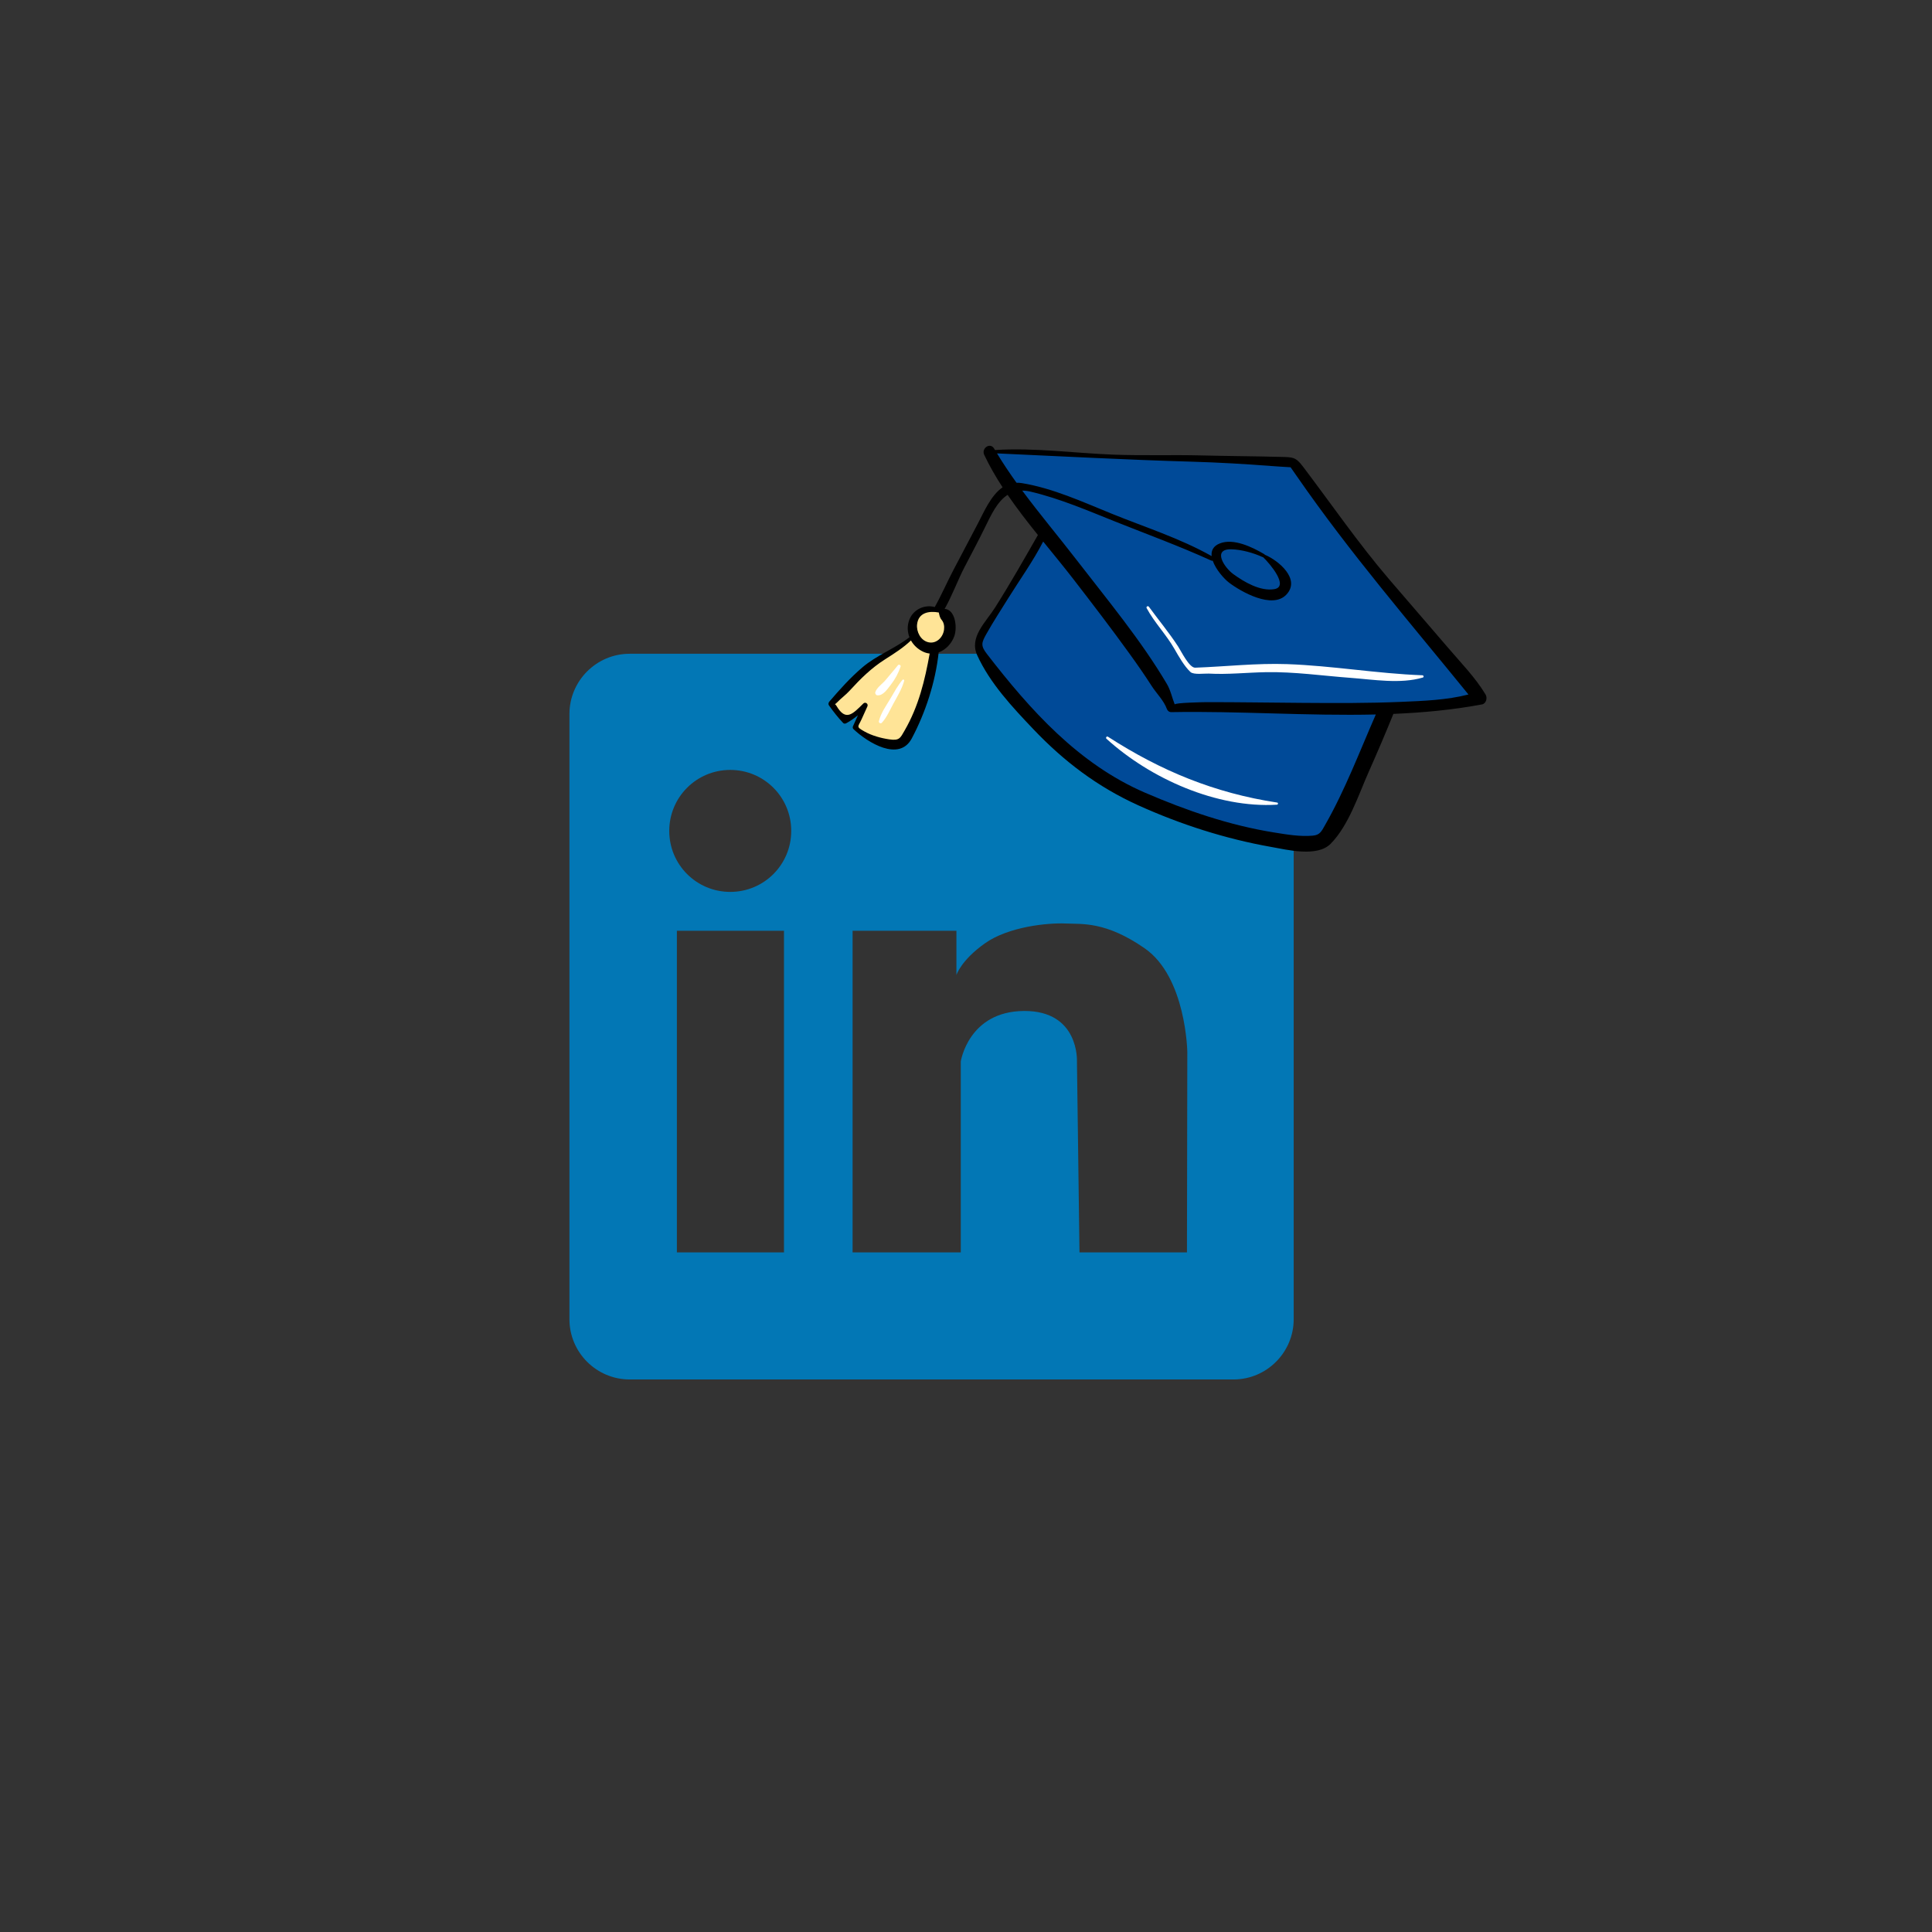 <svg xmlns="http://www.w3.org/2000/svg" xmlns:xlink="http://www.w3.org/1999/xlink" width="500" zoomAndPan="magnify" viewBox="0 0 375 375" height="500" preserveAspectRatio="xMidYMid meet" version="1.0"><rect x="0" y="0" width="375" height="375" fill="#333333" stroke="none"/><defs><clipPath id="f5c6aaa7ec"><path d="M 110.387 126.895 L 251.246 126.895 L 251.246 267.754 L 110.387 267.754 Z M 110.387 126.895 " clip-rule="nonzero"/></clipPath><clipPath id="b5b66fa938"><path d="M 189 87 L 288 87 L 288 164 L 189 164 Z M 189 87 " clip-rule="nonzero"/></clipPath><clipPath id="fd8d4e5613"><path d="M 199.797 61.68 L 300.23 114.156 L 259.418 192.273 L 158.98 139.797 Z M 199.797 61.68 " clip-rule="nonzero"/></clipPath><clipPath id="ff672799a4"><path d="M 199.797 61.68 L 300.23 114.156 L 259.418 192.273 L 158.98 139.797 Z M 199.797 61.68 " clip-rule="nonzero"/></clipPath><clipPath id="627991be88"><path d="M 199.797 61.68 L 300.23 114.156 L 259.418 192.273 L 158.98 139.797 Z M 199.797 61.68 " clip-rule="nonzero"/></clipPath><clipPath id="1d0525f0df"><path d="M 161 118 L 185 118 L 185 145 L 161 145 Z M 161 118 " clip-rule="nonzero"/></clipPath><clipPath id="41cac668b9"><path d="M 199.797 61.68 L 300.23 114.156 L 259.418 192.273 L 158.98 139.797 Z M 199.797 61.68 " clip-rule="nonzero"/></clipPath><clipPath id="aed4c333fe"><path d="M 199.797 61.68 L 300.23 114.156 L 259.418 192.273 L 158.98 139.797 Z M 199.797 61.68 " clip-rule="nonzero"/></clipPath><clipPath id="4e4c477f82"><path d="M 199.797 61.68 L 300.23 114.156 L 259.418 192.273 L 158.98 139.797 Z M 199.797 61.68 " clip-rule="nonzero"/></clipPath><clipPath id="a6aa6d0098"><path d="M 169 117 L 277 117 L 277 157 L 169 157 Z M 169 117 " clip-rule="nonzero"/></clipPath><clipPath id="eabc3161e2"><path d="M 199.797 61.68 L 300.23 114.156 L 259.418 192.273 L 158.98 139.797 Z M 199.797 61.68 " clip-rule="nonzero"/></clipPath><clipPath id="e4d3843d8c"><path d="M 199.797 61.68 L 300.23 114.156 L 259.418 192.273 L 158.98 139.797 Z M 199.797 61.68 " clip-rule="nonzero"/></clipPath><clipPath id="8c6224ebc0"><path d="M 199.797 61.68 L 300.23 114.156 L 259.418 192.273 L 158.98 139.797 Z M 199.797 61.68 " clip-rule="nonzero"/></clipPath><clipPath id="2700c1ea47"><path d="M 160 86 L 289 86 L 289 166 L 160 166 Z M 160 86 " clip-rule="nonzero"/></clipPath><clipPath id="d1d0fe1eb8"><path d="M 199.797 61.68 L 300.23 114.156 L 259.418 192.273 L 158.98 139.797 Z M 199.797 61.68 " clip-rule="nonzero"/></clipPath><clipPath id="61cbffd477"><path d="M 199.797 61.68 L 300.23 114.156 L 259.418 192.273 L 158.98 139.797 Z M 199.797 61.68 " clip-rule="nonzero"/></clipPath><clipPath id="f0d91b7494"><path d="M 199.797 61.68 L 300.23 114.156 L 259.418 192.273 L 158.98 139.797 Z M 199.797 61.68 " clip-rule="nonzero"/></clipPath></defs><g clip-path="url(#f5c6aaa7ec)"><path fill="#0277b5" d="M 239.477 126.895 L 122.223 126.895 C 115.742 126.895 110.527 132.18 110.527 138.59 L 110.527 256.055 C 110.527 262.539 115.812 267.754 122.223 267.754 L 239.406 267.754 C 245.891 267.754 251.105 262.469 251.105 256.055 L 251.105 138.59 C 251.176 132.18 245.961 126.895 239.477 126.895 Z M 152.172 243.09 L 131.383 243.09 L 131.383 180.656 L 152.172 180.656 Z M 141.742 173.117 C 135.188 173.117 129.902 167.832 129.902 161.281 C 129.902 154.727 135.188 149.441 141.742 149.441 C 148.297 149.441 153.578 154.727 153.578 161.281 C 153.578 167.832 148.297 173.117 141.742 173.117 Z M 230.387 243.09 L 209.527 243.09 L 209.035 206.023 C 209.035 206.023 209.527 196.16 198.75 196.23 C 187.969 196.301 186.488 206.023 186.488 206.023 L 186.488 243.09 L 165.488 243.09 L 165.488 180.656 L 185.641 180.656 L 185.641 189.254 C 185.641 189.254 186.488 186.438 191.137 183.125 C 195.789 179.812 203.469 179.109 206.781 179.25 C 210.094 179.391 214.602 178.824 222.141 184.039 C 230.246 189.605 230.457 204.191 230.457 204.191 Z M 230.387 243.09 " fill-opacity="1" fill-rule="nonzero"/></g><g clip-path="url(#b5b66fa938)"><g clip-path="url(#fd8d4e5613)"><g clip-path="url(#ff672799a4)"><g clip-path="url(#627991be88)"><path fill="#004a98" d="M 269.363 137.301 C 265.598 146.184 258.863 162.168 256.594 163.301 C 253.793 164.699 236.27 162.375 217.359 153.113 C 204.559 146.844 189.137 126.898 189.734 124.887 C 190.262 123.125 198.605 111.039 202.773 102.91 C 197.734 96.332 193.508 90.633 192.004 87.684 C 201.449 87.402 214.344 89.203 223.793 88.922 C 230.582 88.742 251.043 89.742 251.043 89.742 C 251.043 89.742 261.141 103.59 264.16 107.777 C 267.906 112.715 284.09 130.863 287.25 135.496 C 283.242 136.598 276.766 137.094 269.363 137.301 Z M 269.363 137.301 " fill-opacity="1" fill-rule="nonzero"/></g></g></g></g><g clip-path="url(#1d0525f0df)"><g clip-path="url(#41cac668b9)"><g clip-path="url(#aed4c333fe)"><g clip-path="url(#4e4c477f82)"><path fill="#ffe497" d="M 175.492 144.109 C 174.84 145.391 168.57 143.914 166 141.172 L 167.926 136.891 C 167.926 136.891 165.605 139.254 163.988 139.969 C 163.141 139.215 161.406 136.594 161.406 136.594 C 161.406 136.594 166.559 130.887 169.121 128.957 C 171.055 127.633 173.168 126.562 175.039 125.359 C 176.141 124.723 176.746 124.141 177.41 123.402 C 177.211 122.969 177.09 122.508 177.082 122.055 C 177.012 119.07 179.457 117.457 182.199 118.523 C 182.277 118.551 182.352 118.586 182.426 118.617 C 185.285 119.91 184.871 123.863 182.367 125.391 C 182.086 125.562 181.793 125.676 181.5 125.746 C 180.375 134.977 177.355 140.434 175.492 144.109 Z M 175.492 144.109 " fill-opacity="1" fill-rule="nonzero"/></g></g></g></g><g clip-path="url(#a6aa6d0098)"><g clip-path="url(#eabc3161e2)"><g clip-path="url(#e4d3843d8c)"><g clip-path="url(#8c6224ebc0)"><path fill="#ffffff" d="M 174.289 129.121 C 173.535 130.082 172.707 130.988 171.941 131.941 C 171.34 132.695 170.18 133.43 169.895 134.359 C 169.82 134.602 170.023 134.938 170.285 134.961 C 171.438 135.074 172.309 133.664 172.934 132.867 C 173.754 131.824 174.379 130.645 174.805 129.391 C 174.902 129.109 174.469 128.891 174.289 129.121 Z M 175.18 131.953 C 174.254 133.051 173.586 134.312 172.859 135.543 C 172.031 136.953 170.969 138.383 170.594 139.984 C 170.52 140.309 170.945 140.527 171.168 140.285 C 172.133 139.234 172.711 137.852 173.391 136.602 C 174.184 135.148 175.062 133.73 175.508 132.125 C 175.562 131.941 175.301 131.809 175.18 131.953 Z M 222.57 118.051 C 224.086 120.863 226.359 123.156 227.949 125.938 C 228.77 127.367 229.855 129.305 231.07 130.438 C 231.688 131.016 233.863 130.703 234.602 130.742 C 238.293 130.953 242.027 130.535 245.723 130.469 C 251.246 130.367 256.688 131.168 262.18 131.574 C 266.602 131.902 271.824 132.797 276.164 131.512 C 276.422 131.438 276.332 131.082 276.086 131.07 C 267.309 130.742 258.621 129.219 249.852 128.906 C 243.906 128.695 237.93 129.379 231.988 129.598 C 230.836 129.641 229.277 126.422 228.672 125.484 C 226.918 122.785 224.902 120.379 223.004 117.777 C 222.809 117.508 222.41 117.758 222.57 118.051 Z M 214.762 143.391 C 223.285 151.145 236.215 156.906 247.863 156.188 C 248.09 156.172 248.133 155.812 247.898 155.777 C 235.754 153.93 225.328 149.625 215.043 142.992 C 214.805 142.84 214.559 143.207 214.762 143.391 Z M 214.762 143.391 " fill-opacity="1" fill-rule="nonzero"/></g></g></g></g><g clip-path="url(#2700c1ea47)"><g clip-path="url(#d1d0fe1eb8)"><g clip-path="url(#61cbffd477)"><g clip-path="url(#f0d91b7494)"><path fill="#000000" d="M 288.348 134.805 C 286.375 131.508 283.48 128.562 281 125.648 C 277.23 121.23 273.406 116.859 269.633 112.445 C 263.645 105.445 258.422 97.84 252.859 90.504 C 251.469 88.672 250.898 88.746 248.598 88.684 C 243.469 88.547 238.34 88.527 233.211 88.398 C 227.52 88.254 221.828 88.461 216.141 88.246 C 208.512 87.957 200.77 86.859 193.129 87.352 C 193.074 87.262 193.02 87.172 192.965 87.078 C 192.207 85.781 190.434 87.004 191.039 88.289 C 192.059 90.449 193.27 92.543 194.602 94.59 C 192.352 96.125 191 99.324 189.785 101.652 C 188.203 104.684 186.602 107.703 185.012 110.727 C 183.816 113.004 182.738 115.512 181.434 117.828 C 179.473 117.277 177.258 118.293 176.5 120.293 C 176.059 121.449 176.113 122.641 176.523 123.691 C 173.672 125.906 170.176 127.164 167.398 129.531 C 164.984 131.59 163.016 133.812 160.969 136.188 C 160.801 136.383 160.738 136.691 160.898 136.914 C 161.738 138.102 162.652 139.27 163.656 140.328 C 163.812 140.492 164.062 140.484 164.25 140.383 C 165.066 139.941 165.816 139.414 166.527 138.832 C 166.211 139.539 165.895 140.246 165.57 140.949 C 165.477 141.148 165.504 141.375 165.668 141.531 C 168.441 144.156 174.539 147.906 176.973 143.328 C 179.637 138.324 181.57 132.41 182.195 126.629 C 183.57 126.129 184.715 124.914 185.23 123.48 C 185.844 121.773 185.422 118.305 183.355 118.184 C 184.836 115.555 185.949 112.512 187.172 110.16 C 188.516 107.57 189.898 105 191.176 102.379 C 192.359 99.957 193.566 97.344 195.578 96.051 C 197.406 98.719 199.414 101.305 201.457 103.844 C 198.758 108.562 196.086 113.281 193.164 117.891 C 191.289 120.852 188.074 123.672 189.684 127.199 C 192.164 132.633 196.504 137.254 200.574 141.535 C 206.539 147.809 213.055 152.742 220.941 156.312 C 229.137 160.02 237.859 162.82 246.719 164.387 C 249.848 164.941 255.672 166.422 258.281 163.773 C 261.805 160.203 263.703 154.215 265.699 149.742 C 267.344 146.043 268.934 142.316 270.457 138.566 C 276.242 138.324 281.98 137.785 287.637 136.73 C 288.488 136.574 288.738 135.453 288.348 134.805 Z M 175.598 141.77 C 174.742 143.258 174.59 143.801 172.613 143.512 C 170.98 143.273 169.219 142.785 167.785 141.977 C 166.086 141.02 166.551 141.125 167.23 139.613 C 167.605 138.777 167.984 137.949 168.359 137.117 C 168.59 136.613 167.969 136.16 167.57 136.555 C 165.465 138.645 164.156 140.055 162.355 137.004 C 162.238 136.801 162.133 136.715 162.059 136.684 C 162.145 136.637 162.285 136.539 162.492 136.324 C 163.262 135.527 164.145 134.898 164.906 134.066 C 167.055 131.719 169.105 129.68 171.812 127.961 C 173.742 126.738 175.332 125.715 176.816 124.312 C 177.344 125.254 178.184 126.039 179.227 126.516 C 179.637 126.703 180.043 126.809 180.449 126.852 C 179.52 132.039 178.32 137.047 175.598 141.77 Z M 182.781 120.328 C 183.215 120.848 183.324 121.559 183.238 122.211 C 183.047 123.719 181.742 125.023 180.188 124.66 C 178.68 124.309 177.844 122.602 178.004 121.18 C 178.27 118.879 180.34 118.539 182.219 118.887 C 182.348 119.418 182.391 119.859 182.781 120.328 Z M 257.199 160.137 C 256.508 161.348 256.207 162.078 254.812 162.199 C 252.328 162.422 249.766 161.977 247.324 161.586 C 238.672 160.203 230.242 157.316 222.227 153.852 C 209.348 148.285 199.973 137.828 191.547 126.914 C 190.32 125.332 190.504 124.75 191.438 123.082 C 192.789 120.672 194.305 118.352 195.766 116.008 C 197.93 112.531 200.531 108.914 202.48 105.113 C 204.488 107.59 206.504 110.027 208.375 112.453 C 212.047 117.207 215.703 121.977 219.219 126.852 C 220.703 128.906 222.152 130.984 223.523 133.121 C 224.473 134.602 225.895 135.965 226.492 137.613 C 226.629 137.992 226.957 138.23 227.363 138.223 C 240.414 137.98 253.816 138.992 267.047 138.68 C 263.887 145.891 261.109 153.289 257.199 160.137 Z M 271.988 136.23 C 265.59 136.504 259.18 136.473 252.781 136.426 C 246.605 136.387 240.43 136.281 234.254 136.285 C 233.566 136.289 227.883 136.398 228.02 136.746 C 227.496 135.426 227.215 133.973 226.488 132.75 C 221.441 124.215 214.953 116.445 208.91 108.609 C 205.496 104.184 201.805 99.797 198.418 95.23 C 198.934 95.23 199.488 95.297 200.082 95.438 C 205.754 96.781 211.105 99.098 216.496 101.25 C 222.738 103.738 228.965 106.012 235.09 108.801 C 235.199 108.852 235.301 108.852 235.387 108.824 C 235.98 110.547 237.598 112.359 238.562 113.094 C 240.895 114.863 246.969 118.316 249.695 115.402 C 252.516 112.391 248.105 108.754 245.492 107.672 C 245.465 107.621 245.422 107.578 245.363 107.543 C 243.086 106.207 239.453 104.43 236.797 105.465 C 235.465 105.98 235.066 106.902 235.18 107.938 C 228.977 104.449 222.238 102.336 215.672 99.664 C 210.078 97.391 204.352 94.762 198.344 93.773 C 197.98 93.715 197.637 93.695 197.305 93.703 C 195.969 91.84 194.695 89.945 193.52 88.004 C 206.16 88.574 218.75 89.254 231.398 89.613 C 236.539 89.762 241.645 90.059 246.77 90.453 C 248.012 90.551 249.258 90.617 250.5 90.695 C 250.93 91.305 251.355 91.914 251.781 92.527 C 262.051 107.367 273.68 120.828 285.027 134.801 C 280.824 135.883 276.258 136.051 271.988 136.23 Z M 239.016 106.617 C 240.973 106.668 243.285 107.312 245.059 108.125 C 245.102 108.145 245.141 108.156 245.18 108.16 C 246.426 109.336 250.281 113.855 247.34 114.352 C 244.613 114.809 241.48 112.961 239.379 111.43 C 237.621 110.152 235.238 106.523 239.016 106.617 Z M 239.016 106.617 " fill-opacity="1" fill-rule="nonzero"/></g></g></g></g></svg>